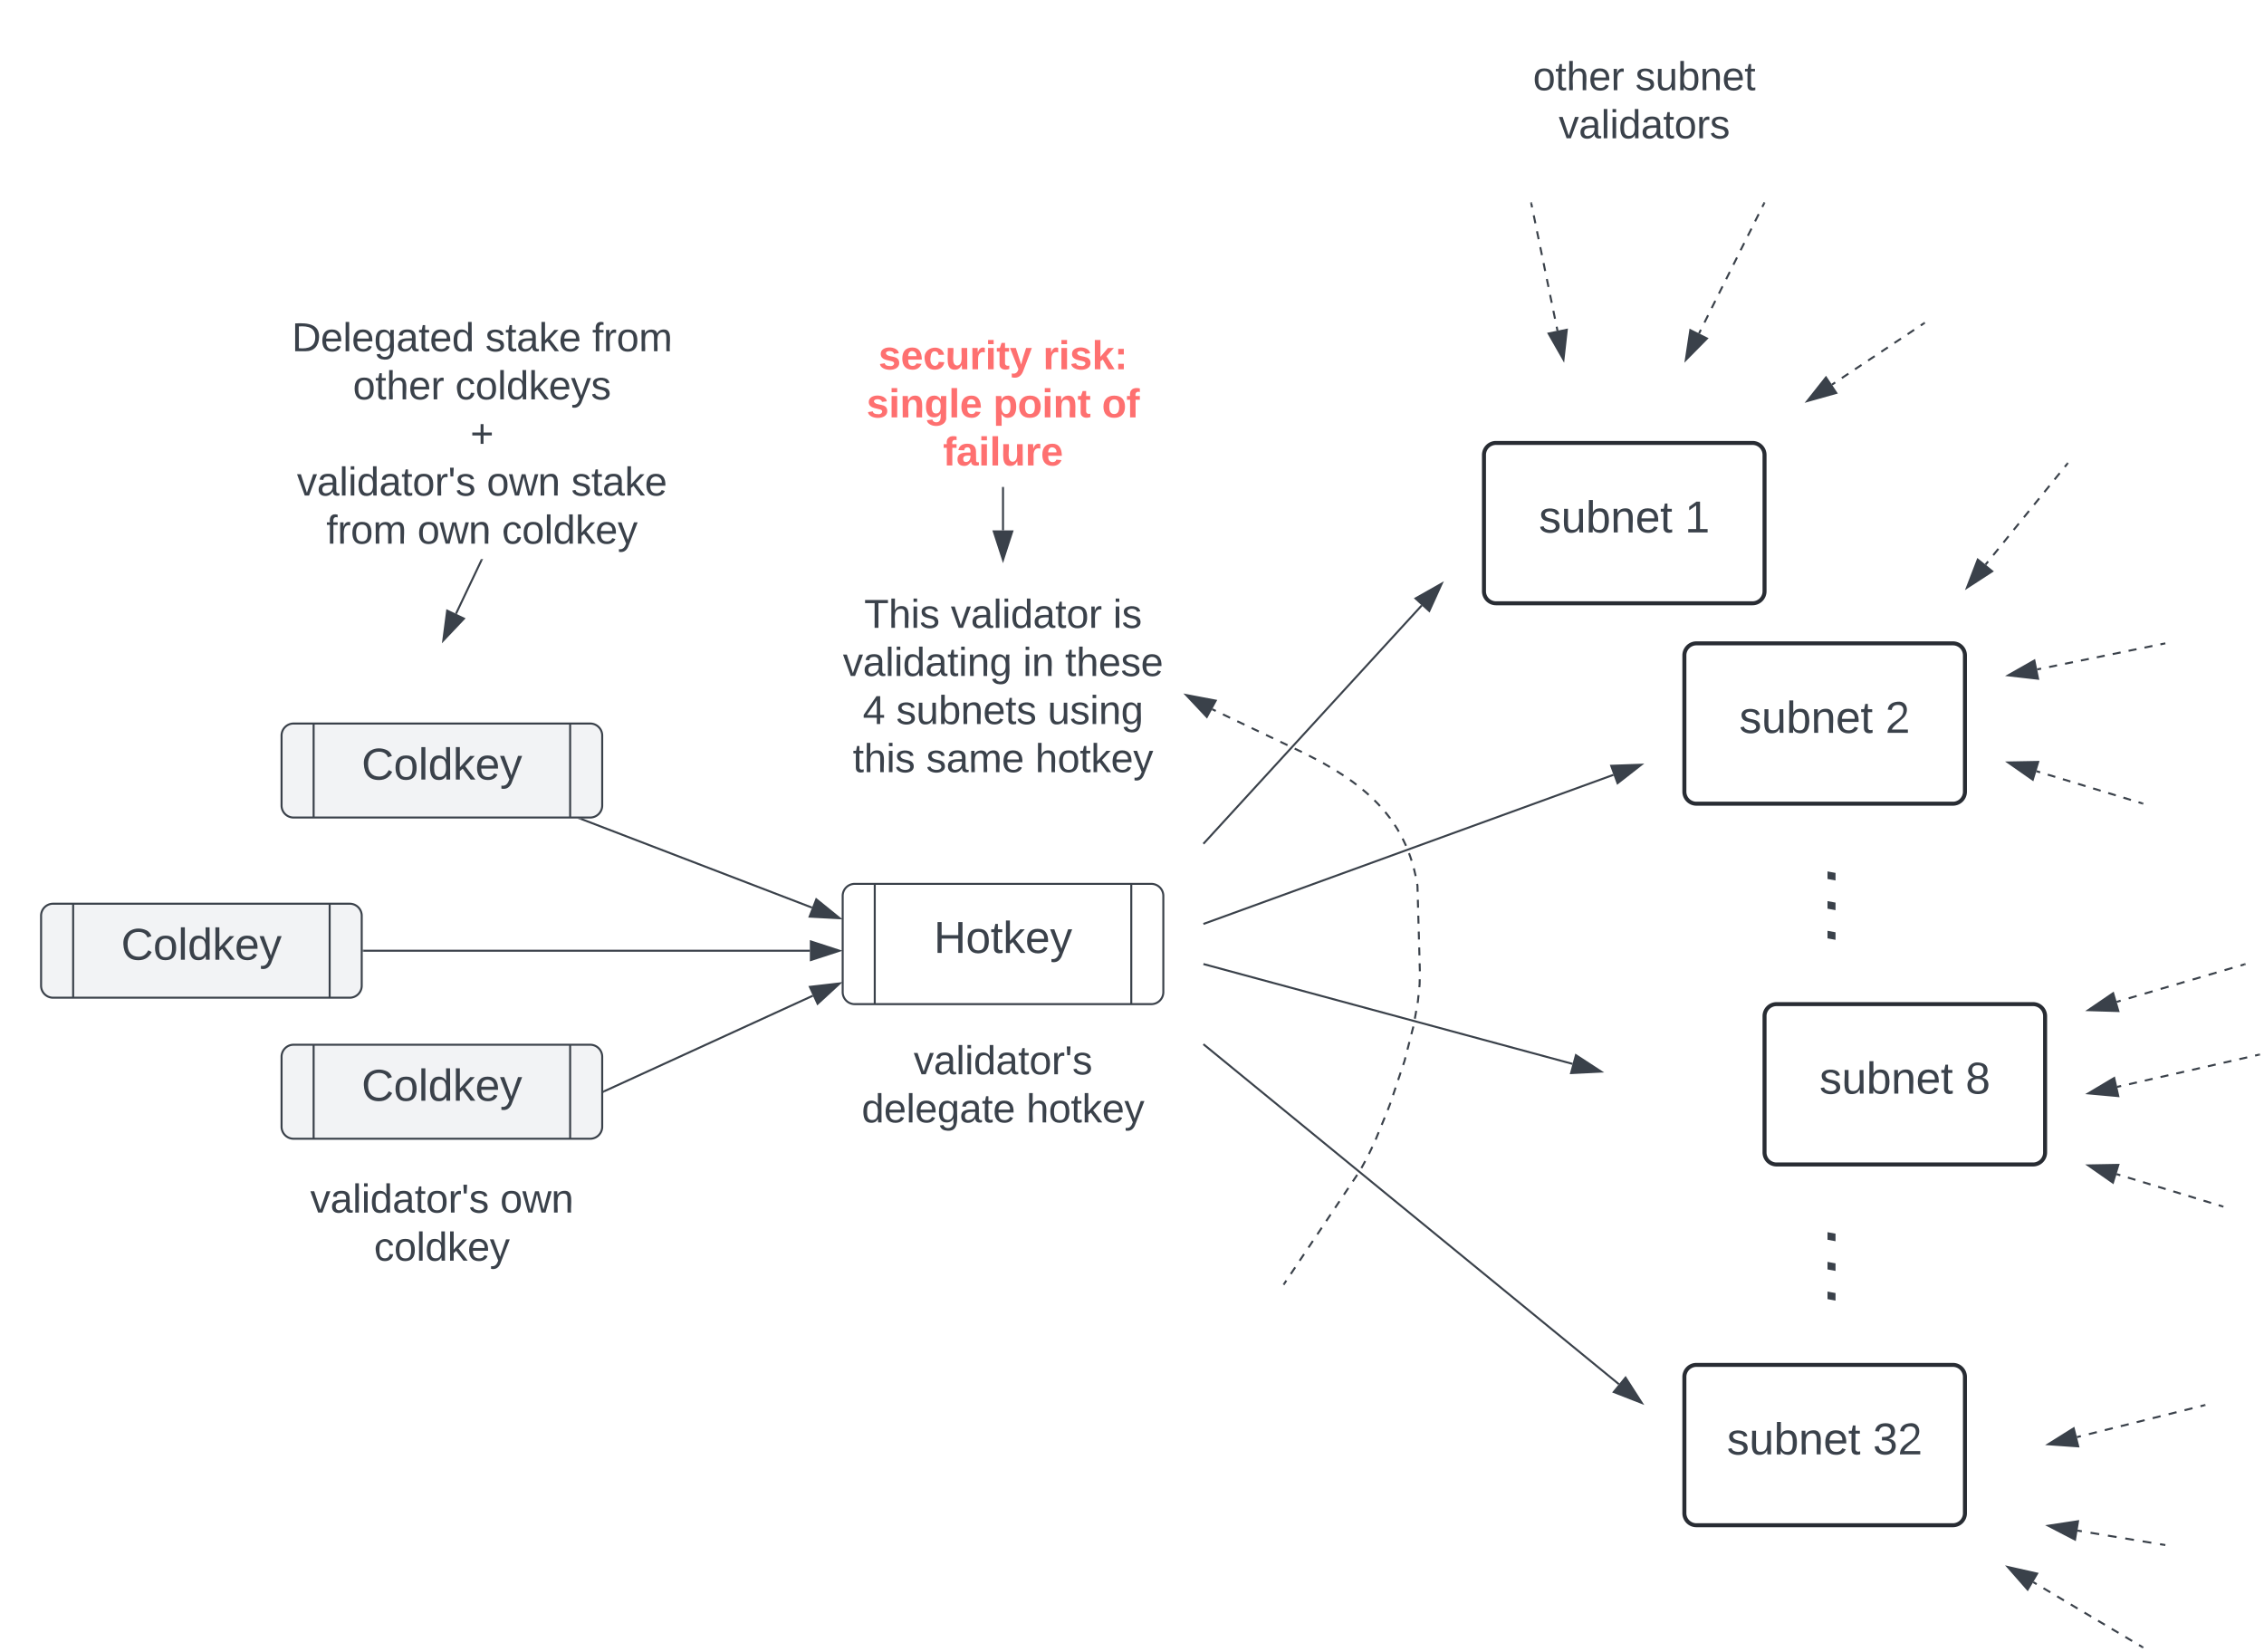 <svg xmlns="http://www.w3.org/2000/svg" xmlns:xlink="http://www.w3.org/1999/xlink" xmlns:lucid="lucid" width="1129.73" height="824.05"><g transform="translate(80.5 161)" lucid:page-tab-id="0_0"><path d="M660 66a6 6 0 0 1 6-6h128a6 6 0 0 1 6 6v68a6 6 0 0 1-6 6H666a6 6 0 0 1-6-6z" stroke="#282c33" stroke-width="2" fill="#fff"/><use xlink:href="#a" transform="matrix(1,0,0,1,665,65) translate(22.407 39.653)"/><use xlink:href="#b" transform="matrix(1,0,0,1,665,65) translate(95.247 39.653)"/><path d="M760 166a6 6 0 0 1 6-6h128a6 6 0 0 1 6 6v68a6 6 0 0 1-6 6H766a6 6 0 0 1-6-6z" stroke="#282c33" stroke-width="2" fill="#fff"/><use xlink:href="#a" transform="matrix(1,0,0,1,765,165) translate(22.407 39.653)"/><use xlink:href="#c" transform="matrix(1,0,0,1,765,165) translate(95.247 39.653)"/><path d="M800 346a6 6 0 0 1 6-6h128a6 6 0 0 1 6 6v68a6 6 0 0 1-6 6H806a6 6 0 0 1-6-6z" stroke="#282c33" stroke-width="2" fill="#fff"/><use xlink:href="#a" transform="matrix(1,0,0,1,805,345) translate(22.407 39.653)"/><use xlink:href="#d" transform="matrix(1,0,0,1,805,345) translate(95.247 39.653)"/><path d="M760 526a6 6 0 0 1 6-6h128a6 6 0 0 1 6 6v68a6 6 0 0 1-6 6H766a6 6 0 0 1-6-6z" stroke="#282c33" stroke-width="2" fill="#fff"/><use xlink:href="#a" transform="matrix(1,0,0,1,765,525) translate(16.235 39.653)"/><use xlink:href="#e" transform="matrix(1,0,0,1,765,525) translate(89.074 39.653)"/><path d="M809.7 320a6 6 0 0 1-6-6v-48a6 6 0 0 1 6-6h40.6a6 6 0 0 1 6 6v48a6 6 0 0 1-6 6z" stroke="#000" stroke-opacity="0" fill="#fff" fill-opacity="0"/><use xlink:href="#f" transform="matrix(6.123233995736766e-17,-1,1,6.123233995736766e-17,808.713,315) translate(6.481 26.708)"/><use xlink:href="#g" transform="matrix(6.123233995736766e-17,-1,1,6.123233995736766e-17,808.713,315) translate(21.296 26.708)"/><use xlink:href="#h" transform="matrix(6.123233995736766e-17,-1,1,6.123233995736766e-17,808.713,315) translate(36.111 26.708)"/><path d="M809.7 500a6 6 0 0 1-6-6v-48a6 6 0 0 1 6-6h40.6a6 6 0 0 1 6 6v48a6 6 0 0 1-6 6z" stroke="#000" stroke-opacity="0" fill="#fff" fill-opacity="0"/><use xlink:href="#f" transform="matrix(6.123233995736766e-17,-1,1,6.123233995736766e-17,808.713,495) translate(6.481 26.708)"/><use xlink:href="#g" transform="matrix(6.123233995736766e-17,-1,1,6.123233995736766e-17,808.713,495) translate(21.296 26.708)"/><use xlink:href="#h" transform="matrix(6.123233995736766e-17,-1,1,6.123233995736766e-17,808.713,495) translate(36.111 26.708)"/><path d="M340 286a6 6 0 0 1 6-6h148a6 6 0 0 1 6 6v48a6 6 0 0 1-6 6H346a6 6 0 0 1-6-6z" stroke="#3a414a" fill="#fff"/><path d="M356 280v60m128-60v60" stroke="#3a414a" fill="none"/><use xlink:href="#i" transform="matrix(1,0,0,1,365,285) translate(20.463 29.444)"/><path d="M340 357a6 6 0 0 1 6-6h148a6 6 0 0 1 6 6v46a6 6 0 0 1-6 6H346a6 6 0 0 1-6-6z" stroke="#000" stroke-opacity="0" stroke-width="2" fill="#fff" fill-opacity="0"/><use xlink:href="#j" transform="matrix(1,0,0,1,345,356) translate(30.417 19)"/><use xlink:href="#k" transform="matrix(1,0,0,1,345,356) translate(4.472 43)"/><use xlink:href="#l" transform="matrix(1,0,0,1,345,356) translate(86.639 43)"/><path d="M520.34 259.63l108.6-118.55M520.35 259.62l-.35.38" stroke="#3a414a" fill="none"/><path d="M638.9 130.2l-6.2 13.64-6.85-6.26z" stroke="#3a414a" fill="#3a414a"/><path d="M520.47 299.83L724.6 225.6M520.48 299.82l-.48.18" stroke="#3a414a" fill="none"/><path d="M738.48 220.55l-11.82 9.23-3.17-8.7z" stroke="#3a414a" fill="#3a414a"/><path d="M520.48 320.13l183.7 49.68M520.5 320.13l-.5-.13" stroke="#3a414a" fill="none"/><path d="M718.44 373.66l-14.98.75 2.42-8.94z" stroke="#3a414a" fill="#3a414a"/><path d="M520.4 360.32l206.92 169.3M520.4 360.32l-.4-.32" stroke="#3a414a" fill="none"/><path d="M738.75 538.98l-13.98-5.45 5.87-7.18z" stroke="#3a414a" fill="#3a414a"/><path d="M560.28 479.58l1.1-1.65m2.22-3.3l2.2-3.3m2.22-3.3l2.2-3.3m2.22-3.3l2.2-3.28m2.22-3.3l2.2-3.3m2.22-3.3l2.2-3.3m2.22-3.3l2.2-3.3m2.22-3.3l2.2-3.3m2.22-3.3l2.2-3.28m2.1-3.38l1.9-3.48m1.84-3.53l1.72-3.58m1.65-3.6l1.5-3.7m1.52-3.66l1.5-3.67m1.5-3.7l1.36-3.57.05-.13m1.26-3.77l1.26-3.76m1.26-3.77l1.26-3.76m1.26-3.76l.68-2.02.46-1.8m.98-3.83l1-3.85m.97-3.84l1-3.85m.72-3.9l.7-3.92m.68-3.9l.17-.95.3-3m.4-3.95l.14-1.38.06-2.58m.07-3.97l-.03-.98-.08-3m-.12-3.96l-.1-3.96m-.12-3.97l-.1-3.96m-.13-3.96l-.1-3.97m-.12-3.97l-.1-3.97m-.12-3.97l-.08-3-.15-.95m-.75-3.9l-.78-3.34-.14-.5m-1.1-3.82l-.7-2.12-.6-1.63m-1.5-3.7l-.24-.55-1.32-2.77-.13-.26m-1.9-3.5l-.9-1.54-1.18-1.83m-2.26-3.26v-.02l-1.94-2.5-.52-.6m-2.6-3l-1.3-1.4-1.46-1.46m-2.88-2.73l-1-.92-2-1.68m-3.1-2.47l-1.66-1.27-1.55-1.1m-3.26-2.24l-3.36-2.14m-3.4-2.04l-3.44-2m-3.5-1.86l-3.52-1.84m-3.54-1.8l-3.58-1.7m-3.58-1.72l-3.6-1.7m-3.57-1.72l-3.57-1.7m-3.6-1.72l-3.57-1.7m-3.58-1.7l-3.6-1.72m-3.57-1.7l-3.58-1.72m-3.58-1.7l-1.8-.87" stroke="#3a414a" stroke-linejoin="round" fill="none"/><path d="M560.3 479.57l-.3.43" stroke="#3a414a" fill="none"/><path d="M511.42 185.78l14.73 2.8-4.45 8.13z" stroke="#3a414a" fill="#3a414a"/><path d="M330 126a6 6 0 0 1 6-6h168a6 6 0 0 1 6 6v118a6 6 0 0 1-6 6H336a6 6 0 0 1-6-6z" stroke="#000" stroke-opacity="0" stroke-width="2" fill="#fff" fill-opacity="0"/><use xlink:href="#m" transform="matrix(1,0,0,1,335,125) translate(15.722 27.25)"/><use xlink:href="#n" transform="matrix(1,0,0,1,335,125) translate(58.944 27.25)"/><use xlink:href="#o" transform="matrix(1,0,0,1,335,125) translate(139.889 27.25)"/><use xlink:href="#p" transform="matrix(1,0,0,1,335,125) translate(5.111 51.25)"/><use xlink:href="#q" transform="matrix(1,0,0,1,335,125) translate(94.944 51.25)"/><use xlink:href="#r" transform="matrix(1,0,0,1,335,125) translate(116 51.25)"/><use xlink:href="#s" transform="matrix(1,0,0,1,335,125) translate(15.028 75.25)"/><use xlink:href="#t" transform="matrix(1,0,0,1,335,125) translate(31.694 75.25)"/><use xlink:href="#u" transform="matrix(1,0,0,1,335,125) translate(107.25 75.25)"/><use xlink:href="#v" transform="matrix(1,0,0,1,335,125) translate(10.056 99.25)"/><use xlink:href="#w" transform="matrix(1,0,0,1,335,125) translate(46.667 99.25)"/><use xlink:href="#l" transform="matrix(1,0,0,1,335,125) translate(101.056 99.25)"/><path d="M159.78 118.45l-12.74 26.76" stroke="#3a414a" fill="none"/><path d="M160.2 118.67l-.85-.4.12-.27h1.06z" stroke="#3a414a" stroke-width=".05" fill="#3a414a"/><path d="M140.7 158.54l1.94-14.87 8.37 3.98z" stroke="#3a414a" fill="#3a414a"/><path d="M660 322.08a6 6 0 0 1 6-6h108a6 6 0 0 1 6 6v46a6 6 0 0 1-6 6H666a6 6 0 0 1-6-6z" stroke="#000" stroke-opacity="0" stroke-width="2" fill="#fff" fill-opacity="0"/><path d="M683.6-59.5l.4 1.97m.83 3.97l.82 3.97m.8 3.97l.83 3.97m.82 3.97l.82 3.97m.82 3.97l.8 3.97m.83 3.97l.82 3.97m.8 3.96l.83 3.97m.8 3.97l.83 3.96m.82 3.97l.4 1.98" stroke="#3a414a" stroke-linejoin="round" fill="none"/><path d="M683.6-59.5l-.1-.5" stroke="#3a414a" fill="none"/><path d="M699.67 18.41L692.25 5.4l9.08-1.87z" stroke="#3a414a" fill="#3a414a"/><path d="M799.78-59.55l-.9 1.8m-1.8 3.6l-1.8 3.6m-1.8 3.62l-1.82 3.6m-1.8 3.6l-1.8 3.6m-1.8 3.62l-1.8 3.6m-1.8 3.6l-1.8 3.6m-1.82 3.6l-1.8 3.62m-1.8 3.6l-1.8 3.6m-1.8 3.6l-1.8 3.62m-1.8 3.6l-.9 1.8" stroke="#3a414a" stroke-linejoin="round" fill="none"/><path d="M799.77-59.54L800-60" stroke="#3a414a" fill="none"/><path d="M760.72 18.55l2.24-14.83 8.3 4.15z" stroke="#3a414a" fill="#3a414a"/><path d="M879.58.28l-1.64 1.1m-3.28 2.18l-3.28 2.2m-3.28 2.18l-3.3 2.18m-3.27 2.2l-3.28 2.18m-3.28 2.2l-3.3 2.18m-3.27 2.2l-3.28 2.17m-3.28 2.2l-3.28 2.18m-3.3 2.2l-1.63 1.08" stroke="#3a414a" stroke-linejoin="round" fill="none"/><path d="M879.57.28L880 0" stroke="#3a414a" fill="none"/><path d="M821.35 39.1l9.3-11.77 5.14 7.72z" stroke="#3a414a" fill="#3a414a"/><path d="M951.1 70.37l-1.27 1.58m-2.55 3.14l-2.55 3.14m-2.55 3.15l-2.55 3.14m-2.55 3.14l-2.55 3.15m-2.55 3.15l-2.55 3.14m-2.55 3.15l-2.55 3.15m-2.55 3.14l-2.54 3.15m-2.55 3.16l-2.56 3.14m-2.55 3.15l-1.3 1.57" stroke="#3a414a" stroke-linejoin="round" fill="none"/><path d="M951.1 70.38l.32-.4" stroke="#3a414a" fill="none"/><path d="M901.02 132.2l5.38-14 7.2 5.83z" stroke="#3a414a" fill="#3a414a"/><path d="M999.5 160.1l-1.97.4m-3.97.8l-3.97.82m-3.97.8l-3.97.8m-3.96.82l-3.97.8m-3.97.8l-3.96.82m-3.97.8l-3.96.8m-3.97.82l-3.96.8m-3.97.8l-3.97.82m-3.96.8l-2 .4" stroke="#3a414a" stroke-linejoin="round" fill="none"/><path d="M999.5 160.1l.5-.1" stroke="#3a414a" fill="none"/><path d="M921.6 175.95l13.04-7.4 1.85 9.1z" stroke="#3a414a" fill="#3a414a"/><path d="M988.5 239.85l-1.9-.57m-3.77-1.15l-3.77-1.16m-3.77-1.15l-3.8-1.15m-3.76-1.15l-3.77-1.15m-3.78-1.15l-3.78-1.16m-3.77-1.15l-3.77-1.14m-3.78-1.15l-3.77-1.14m-3.77-1.15l-1.9-.57" stroke="#3a414a" stroke-linejoin="round" fill="none"/><path d="M988.48 239.85l.5.15" stroke="#3a414a" fill="none"/><path d="M921.55 219.42l15-.27-2.7 8.87z" stroke="#3a414a" fill="#3a414a"/><path d="M1039.52 320.14l-2 .6m-3.98 1.16l-4 1.17m-3.98 1.17l-3.98 1.16m-4 1.18l-3.98 1.17m-4 1.16l-3.97 1.18m-4 1.17l-3.98 1.17m-4 1.17l-3.97 1.16m-4 1.17l-3.98 1.17m-4 1.17l-1.98.6" stroke="#3a414a" stroke-linejoin="round" fill="none"/><path d="M1039.5 320.14l.5-.14" stroke="#3a414a" fill="none"/><path d="M961.55 343l12.4-8.45 2.6 8.9z" stroke="#3a414a" fill="#3a414a"/><path d="M1046.74 365.23l-1.96.44m-3.93.9l-3.94.88m-3.92.9l-3.93.88m-3.93.9l-3.93.9m-3.94.88l-3.93.9m-3.94.9l-3.94.88m-3.93.9l-3.93.88m-3.93.9l-3.93.88m-3.93.9l-3.92.9m-3.94.88l-1.96.44" stroke="#3a414a" stroke-linejoin="round" fill="none"/><path d="M1046.73 365.23l.5-.12" stroke="#3a414a" fill="none"/><path d="M961.58 384.53l12.9-7.68 2.04 9.04z" stroke="#3a414a" fill="#3a414a"/><path d="M1028.5 440.9l-1.9-.57m-3.77-1.15l-3.77-1.15m-3.77-1.15l-3.8-1.16m-3.76-1.15l-3.77-1.15m-3.78-1.15l-3.78-1.15m-3.77-1.15l-3.77-1.16m-3.78-1.14l-3.77-1.15m-3.77-1.14l-1.9-.58" stroke="#3a414a" stroke-linejoin="round" fill="none"/><path d="M1028.48 440.9l.5.15" stroke="#3a414a" fill="none"/><path d="M961.55 420.47l15-.27-2.7 8.87z" stroke="#3a414a" fill="#3a414a"/><path d="M1019.5 540.12l-1.97.5m-3.98 1l-3.98 1m-3.97.98l-3.98 1m-3.98 1l-3.97.98m-3.98 1l-3.98 1m-3.98 1l-3.98.98m-3.97 1l-4 1m-3.96.98l-3.98 1m-3.98 1l-2 .5" stroke="#3a414a" stroke-linejoin="round" fill="none"/><path d="M1019.5 540.13l.5-.13" stroke="#3a414a" fill="none"/><path d="M941.57 559.6l12.7-7.95 2.26 9z" stroke="#3a414a" fill="#3a414a"/><path d="M999.5 609.8l-2.16-.34m-4.34-.72l-4.33-.7m-4.33-.73l-4.34-.7m-4.33-.72l-4.33-.7m-4.34-.73l-4.33-.7m-4.34-.73l-2.16-.35" stroke="#3a414a" stroke-linejoin="round" fill="none"/><path d="M999.5 609.8l.5.1" stroke="#3a414a" fill="none"/><path d="M941.6 600.26l14.83-2.25-1.5 9.16z" stroke="#3a414a" fill="#3a414a"/><path d="M988.54 660.8l-1.7-1.02m-3.4-2.02l-3.4-2.03m-3.4-2.02l-3.42-2.02m-3.4-2.03l-3.4-2.02m-3.4-2.03l-3.4-2.02m-3.42-2.03l-3.4-2.03m-3.4-2.02l-3.4-2.03m-3.4-2.02l-3.42-2.03m-3.4-2.03l-1.7-1.02" stroke="#3a414a" stroke-linejoin="round" fill="none"/><path d="M988.53 660.8l.44.25" stroke="#3a414a" fill="none"/><path d="M921.4 620.83l14.62 3.3-4.74 7.98z" stroke="#3a414a" fill="#3a414a"/><path d="M660-134a6 6 0 0 1 6-6h148a6 6 0 0 1 6 6v46a6 6 0 0 1-6 6H666a6 6 0 0 1-6-6z" stroke="#000" stroke-opacity="0" stroke-width="2" fill="#fff" fill-opacity="0"/><use xlink:href="#x" transform="matrix(1,0,0,1,665,-135) translate(19.472 19)"/><use xlink:href="#y" transform="matrix(1,0,0,1,665,-135) translate(70.528 19)"/><use xlink:href="#z" transform="matrix(1,0,0,1,665,-135) translate(32.306 43)"/><path d="M60-54a6 6 0 0 1 6-6h188a6 6 0 0 1 6 6v166a6 6 0 0 1-6 6H66a6 6 0 0 1-6-6z" stroke="#000" stroke-opacity="0" stroke-width="2" fill="#fff" fill-opacity="0"/><use xlink:href="#A" transform="matrix(1,0,0,1,65,-55) translate(95 21.25)"/><use xlink:href="#B" transform="matrix(1,0,0,1,65,-55) translate(95 45.25)"/><use xlink:href="#C" transform="matrix(1,0,0,1,65,-55) translate(0.111 69.25)"/><use xlink:href="#D" transform="matrix(1,0,0,1,65,-55) translate(96.667 69.25)"/><use xlink:href="#E" transform="matrix(1,0,0,1,65,-55) translate(150 69.25)"/><use xlink:href="#F" transform="matrix(1,0,0,1,65,-55) translate(30.611 93.25)"/><use xlink:href="#G" transform="matrix(1,0,0,1,65,-55) translate(81.667 93.25)"/><use xlink:href="#H" transform="matrix(1,0,0,1,65,-55) translate(89.167 117.25)"/><use xlink:href="#I" transform="matrix(1,0,0,1,65,-55) translate(2.667 141.25)"/><use xlink:href="#J" transform="matrix(1,0,0,1,65,-55) translate(97.389 141.25)"/><use xlink:href="#K" transform="matrix(1,0,0,1,65,-55) translate(139.556 141.25)"/><use xlink:href="#L" transform="matrix(1,0,0,1,65,-55) translate(17.333 165.25)"/><use xlink:href="#J" transform="matrix(1,0,0,1,65,-55) translate(62.778 165.25)"/><use xlink:href="#M" transform="matrix(1,0,0,1,65,-55) translate(104.944 165.25)"/><path d="M-60 295.9a6 6 0 0 1 6-6H94a6 6 0 0 1 6 6v34.9a6 6 0 0 1-6 6H-54a6 6 0 0 1-6-6z" stroke="#3a414a" fill="#f2f3f5"/><path d="M-44 289.9v46.9m128-46.9v46.9" stroke="#3a414a" fill="none"/><g><use xlink:href="#N" transform="matrix(1,0,0,1,-35,294.903) translate(14.938 22.944)"/></g><path d="M60 206a6 6 0 0 1 6-6h148a6 6 0 0 1 6 6v34.9a6 6 0 0 1-6 6H66a6 6 0 0 1-6-6z" stroke="#3a414a" fill="#f2f3f5"/><path d="M76 200v46.9M204 200v46.9" stroke="#3a414a" fill="none"/><g><use xlink:href="#N" transform="matrix(1,0,0,1,85,205) translate(14.938 22.944)"/></g><path d="M60 366.26a6 6 0 0 1 6-6h148a6 6 0 0 1 6 6v34.9a6 6 0 0 1-6 6H66a6 6 0 0 1-6-6z" stroke="#3a414a" fill="#f2f3f5"/><path d="M76 360.26v46.9m128-46.9v46.9" stroke="#3a414a" fill="none"/><g><use xlink:href="#N" transform="matrix(1,0,0,1,85,365.261) translate(14.938 22.944)"/></g><path d="M209.45 247.6l115.25 44.25" stroke="#3a414a" fill="none"/><path d="M209.3 248.03l-1.64-.62h1.87z" stroke="#3a414a" stroke-width=".05" fill="#3a414a"/><path d="M338.5 297.14l-15-.8 3.33-8.64z" stroke="#3a414a" fill="#3a414a"/><path d="M220.96 383.5l104.14-47.7" stroke="#3a414a" fill="none"/><path d="M221.16 383.93l-.66.3v-1.04l.27-.13z" stroke="#3a414a" stroke-width=".05" fill="#3a414a"/><path d="M338.53 329.66l-11.04 10.16-3.87-8.43z" stroke="#3a414a" fill="#3a414a"/><path d="M101 313.36h222.62" stroke="#3a414a" fill="none"/><path d="M101 313.83h-.5v-.95h.5z" stroke="#3a414a" stroke-width=".05" fill="#3a414a"/><path d="M338.38 313.36L324.12 318v-9.28z" stroke="#3a414a" fill="#3a414a"/><path d="M60 426a6 6 0 0 1 6-6h148a6 6 0 0 1 6 6v46a6 6 0 0 1-6 6H66a6 6 0 0 1-6-6z" stroke="#000" stroke-opacity="0" stroke-width="2" fill="#fff" fill-opacity="0"/><g><use xlink:href="#O" transform="matrix(1,0,0,1,65,425) translate(9.333 19)"/><use xlink:href="#P" transform="matrix(1,0,0,1,65,425) translate(104.056 19)"/><use xlink:href="#Q" transform="matrix(1,0,0,1,65,425) translate(41.139 43)"/></g><path d="M340 6a6 6 0 0 1 6-6h148a6 6 0 0 1 6 6v70a6 6 0 0 1-6 6H346a6 6 0 0 1-6-6z" stroke="#000" stroke-opacity="0" stroke-width="2" fill="#fff" fill-opacity="0"/><g><use xlink:href="#R" transform="matrix(1,0,0,1,345,5) translate(12.861 18.25)"/><use xlink:href="#S" transform="matrix(1,0,0,1,345,5) translate(94.972 18.25)"/><use xlink:href="#T" transform="matrix(1,0,0,1,345,5) translate(6.889 42.25)"/><use xlink:href="#U" transform="matrix(1,0,0,1,345,5) translate(70.111 42.25)"/><use xlink:href="#V" transform="matrix(1,0,0,1,345,5) translate(124.333 42.25)"/><use xlink:href="#W" transform="matrix(1,0,0,1,345,5) translate(45.056 66.25)"/></g><path d="M420 82.5v21.12" stroke="#3a414a" fill="none"/><path d="M420.48 82.5h-.96V82h.96z" stroke="#3a414a" stroke-width=".05" fill="#3a414a"/><path d="M420 118.38l-4.63-14.26h9.26z" stroke="#3a414a" fill="#3a414a"/><defs><path fill="#3a414a" d="M135-143c-3-34-86-38-87 0 15 53 115 12 119 90S17 21 10-45l28-5c4 36 97 45 98 0-10-56-113-15-118-90-4-57 82-63 122-42 12 7 21 19 24 35" id="X"/><path fill="#3a414a" d="M84 4C-5 8 30-112 23-190h32v120c0 31 7 50 39 49 72-2 45-101 50-169h31l1 190h-30c-1-10 1-25-2-33-11 22-28 36-60 37" id="Y"/><path fill="#3a414a" d="M115-194c53 0 69 39 70 98 0 66-23 100-70 100C84 3 66-7 56-30L54 0H23l1-261h32v101c10-23 28-34 59-34zm-8 174c40 0 45-34 45-75 0-40-5-75-45-74-42 0-51 32-51 76 0 43 10 73 51 73" id="Z"/><path fill="#3a414a" d="M117-194c89-4 53 116 60 194h-32v-121c0-31-8-49-39-48C34-167 62-67 57 0H25l-1-190h30c1 10-1 24 2 32 11-22 29-35 61-36" id="aa"/><path fill="#3a414a" d="M100-194c63 0 86 42 84 106H49c0 40 14 67 53 68 26 1 43-12 49-29l28 8c-11 28-37 45-77 45C44 4 14-33 15-96c1-61 26-98 85-98zm52 81c6-60-76-77-97-28-3 7-6 17-6 28h103" id="ab"/><path fill="#3a414a" d="M59-47c-2 24 18 29 38 22v24C64 9 27 4 27-40v-127H5v-23h24l9-43h21v43h35v23H59v120" id="ac"/><g id="a"><use transform="matrix(0.062,0,0,0.062,0,0)" xlink:href="#X"/><use transform="matrix(0.062,0,0,0.062,11.111,0)" xlink:href="#Y"/><use transform="matrix(0.062,0,0,0.062,23.457,0)" xlink:href="#Z"/><use transform="matrix(0.062,0,0,0.062,35.802,0)" xlink:href="#aa"/><use transform="matrix(0.062,0,0,0.062,48.148,0)" xlink:href="#ab"/><use transform="matrix(0.062,0,0,0.062,60.494,0)" xlink:href="#ac"/></g><path fill="#3a414a" d="M27 0v-27h64v-190l-56 39v-29l58-41h29v221h61V0H27" id="ad"/><use transform="matrix(0.062,0,0,0.062,0,0)" xlink:href="#ad" id="b"/><path fill="#3a414a" d="M101-251c82-7 93 87 43 132L82-64C71-53 59-42 53-27h129V0H18c2-99 128-94 128-182 0-28-16-43-45-43s-46 15-49 41l-32-3c6-41 34-60 81-64" id="ae"/><use transform="matrix(0.062,0,0,0.062,0,0)" xlink:href="#ae" id="c"/><path fill="#3a414a" d="M134-131c28 9 52 24 51 62-1 50-34 73-85 73S17-19 16-69c0-36 21-54 49-61-75-25-45-126 34-121 46 3 78 18 79 63 0 33-17 51-44 57zm-34-11c31 1 46-15 46-44 0-28-17-43-47-42-29 0-46 13-45 42 1 28 16 44 46 44zm1 122c35 0 51-18 51-52 0-30-18-46-53-46-33 0-51 17-51 47 0 34 19 51 53 51" id="af"/><use transform="matrix(0.062,0,0,0.062,0,0)" xlink:href="#af" id="d"/><path fill="#3a414a" d="M126-127c33 6 58 20 58 59 0 88-139 92-164 29-3-8-5-16-6-25l32-3c6 27 21 44 54 44 32 0 52-15 52-46 0-38-36-46-79-43v-28c39 1 72-4 72-42 0-27-17-43-46-43-28 0-47 15-49 41l-32-3c6-42 35-63 81-64 48-1 79 21 79 65 0 36-21 52-52 59" id="ag"/><g id="e"><use transform="matrix(0.062,0,0,0.062,0,0)" xlink:href="#ag"/><use transform="matrix(0.062,0,0,0.062,12.346,0)" xlink:href="#ae"/></g><path fill="#3a414a" d="M8 0l10-54h51L59 0H8" id="ah"/><use transform="matrix(0.074,0,0,0.074,0,0)" xlink:href="#ah" id="f"/><use transform="matrix(0.074,0,0,0.074,0,0)" xlink:href="#ah" id="g"/><use transform="matrix(0.074,0,0,0.074,0,0)" xlink:href="#ah" id="h"/><path fill="#3a414a" d="M197 0v-115H63V0H30v-248h33v105h134v-105h34V0h-34" id="ai"/><path fill="#3a414a" d="M100-194c62-1 85 37 85 99 1 63-27 99-86 99S16-35 15-95c0-66 28-99 85-99zM99-20c44 1 53-31 53-75 0-43-8-75-51-75s-53 32-53 75 10 74 51 75" id="aj"/><path fill="#3a414a" d="M143 0L79-87 56-68V0H24v-261h32v163l83-92h37l-77 82L181 0h-38" id="ak"/><path fill="#3a414a" d="M179-190L93 31C79 59 56 82 12 73V49c39 6 53-20 64-50L1-190h34L92-34l54-156h33" id="al"/><g id="i"><use transform="matrix(0.062,0,0,0.062,0,0)" xlink:href="#ai"/><use transform="matrix(0.062,0,0,0.062,15.988,0)" xlink:href="#aj"/><use transform="matrix(0.062,0,0,0.062,28.333,0)" xlink:href="#ac"/><use transform="matrix(0.062,0,0,0.062,34.506,0)" xlink:href="#ak"/><use transform="matrix(0.062,0,0,0.062,45.617,0)" xlink:href="#ab"/><use transform="matrix(0.062,0,0,0.062,57.963,0)" xlink:href="#al"/></g><path fill="#3a414a" d="M108 0H70L1-190h34L89-25l56-165h34" id="am"/><path fill="#3a414a" d="M141-36C126-15 110 5 73 4 37 3 15-17 15-53c-1-64 63-63 125-63 3-35-9-54-41-54-24 1-41 7-42 31l-33-3c5-37 33-52 76-52 45 0 72 20 72 64v82c-1 20 7 32 28 27v20c-31 9-61-2-59-35zM48-53c0 20 12 33 32 33 41-3 63-29 60-74-43 2-92-5-92 41" id="an"/><path fill="#3a414a" d="M24 0v-261h32V0H24" id="ao"/><path fill="#3a414a" d="M24-231v-30h32v30H24zM24 0v-190h32V0H24" id="ap"/><path fill="#3a414a" d="M85-194c31 0 48 13 60 33l-1-100h32l1 261h-30c-2-10 0-23-3-31C134-8 116 4 85 4 32 4 16-35 15-94c0-66 23-100 70-100zm9 24c-40 0-46 34-46 75 0 40 6 74 45 74 42 0 51-32 51-76 0-42-9-74-50-73" id="aq"/><path fill="#3a414a" d="M114-163C36-179 61-72 57 0H25l-1-190h30c1 12-1 29 2 39 6-27 23-49 58-41v29" id="ar"/><path fill="#3a414a" d="M47-170H22l-4-78h33" id="as"/><g id="j"><use transform="matrix(0.056,0,0,0.056,0,0)" xlink:href="#am"/><use transform="matrix(0.056,0,0,0.056,10,0)" xlink:href="#an"/><use transform="matrix(0.056,0,0,0.056,21.111,0)" xlink:href="#ao"/><use transform="matrix(0.056,0,0,0.056,25.5,0)" xlink:href="#ap"/><use transform="matrix(0.056,0,0,0.056,29.889,0)" xlink:href="#aq"/><use transform="matrix(0.056,0,0,0.056,41,0)" xlink:href="#an"/><use transform="matrix(0.056,0,0,0.056,52.111,0)" xlink:href="#ac"/><use transform="matrix(0.056,0,0,0.056,57.667,0)" xlink:href="#aj"/><use transform="matrix(0.056,0,0,0.056,68.778,0)" xlink:href="#ar"/><use transform="matrix(0.056,0,0,0.056,75.389,0)" xlink:href="#as"/><use transform="matrix(0.056,0,0,0.056,79.167,0)" xlink:href="#X"/></g><path fill="#3a414a" d="M177-190C167-65 218 103 67 71c-23-6-38-20-44-43l32-5c15 47 100 32 89-28v-30C133-14 115 1 83 1 29 1 15-40 15-95c0-56 16-97 71-98 29-1 48 16 59 35 1-10 0-23 2-32h30zM94-22c36 0 50-32 50-73 0-42-14-75-50-75-39 0-46 34-46 75s6 73 46 73" id="at"/><g id="k"><use transform="matrix(0.056,0,0,0.056,0,0)" xlink:href="#aq"/><use transform="matrix(0.056,0,0,0.056,11.111,0)" xlink:href="#ab"/><use transform="matrix(0.056,0,0,0.056,22.222,0)" xlink:href="#ao"/><use transform="matrix(0.056,0,0,0.056,26.611,0)" xlink:href="#ab"/><use transform="matrix(0.056,0,0,0.056,37.722,0)" xlink:href="#at"/><use transform="matrix(0.056,0,0,0.056,48.833,0)" xlink:href="#an"/><use transform="matrix(0.056,0,0,0.056,59.944,0)" xlink:href="#ac"/><use transform="matrix(0.056,0,0,0.056,65.5,0)" xlink:href="#ab"/></g><path fill="#3a414a" d="M106-169C34-169 62-67 57 0H25v-261h32l-1 103c12-21 28-36 61-36 89 0 53 116 60 194h-32v-121c2-32-8-49-39-48" id="au"/><g id="l"><use transform="matrix(0.056,0,0,0.056,0,0)" xlink:href="#au"/><use transform="matrix(0.056,0,0,0.056,11.111,0)" xlink:href="#aj"/><use transform="matrix(0.056,0,0,0.056,22.222,0)" xlink:href="#ac"/><use transform="matrix(0.056,0,0,0.056,27.778,0)" xlink:href="#ak"/><use transform="matrix(0.056,0,0,0.056,37.778,0)" xlink:href="#ab"/><use transform="matrix(0.056,0,0,0.056,48.889,0)" xlink:href="#al"/></g><path fill="#3a414a" d="M127-220V0H93v-220H8v-28h204v28h-85" id="av"/><g id="m"><use transform="matrix(0.056,0,0,0.056,0,0)" xlink:href="#av"/><use transform="matrix(0.056,0,0,0.056,12.167,0)" xlink:href="#au"/><use transform="matrix(0.056,0,0,0.056,23.278,0)" xlink:href="#ap"/><use transform="matrix(0.056,0,0,0.056,27.667,0)" xlink:href="#X"/></g><g id="n"><use transform="matrix(0.056,0,0,0.056,0,0)" xlink:href="#am"/><use transform="matrix(0.056,0,0,0.056,10,0)" xlink:href="#an"/><use transform="matrix(0.056,0,0,0.056,21.111,0)" xlink:href="#ao"/><use transform="matrix(0.056,0,0,0.056,25.5,0)" xlink:href="#ap"/><use transform="matrix(0.056,0,0,0.056,29.889,0)" xlink:href="#aq"/><use transform="matrix(0.056,0,0,0.056,41,0)" xlink:href="#an"/><use transform="matrix(0.056,0,0,0.056,52.111,0)" xlink:href="#ac"/><use transform="matrix(0.056,0,0,0.056,57.667,0)" xlink:href="#aj"/><use transform="matrix(0.056,0,0,0.056,68.778,0)" xlink:href="#ar"/></g><g id="o"><use transform="matrix(0.056,0,0,0.056,0,0)" xlink:href="#ap"/><use transform="matrix(0.056,0,0,0.056,4.389,0)" xlink:href="#X"/></g><g id="p"><use transform="matrix(0.056,0,0,0.056,0,0)" xlink:href="#am"/><use transform="matrix(0.056,0,0,0.056,10,0)" xlink:href="#an"/><use transform="matrix(0.056,0,0,0.056,21.111,0)" xlink:href="#ao"/><use transform="matrix(0.056,0,0,0.056,25.5,0)" xlink:href="#ap"/><use transform="matrix(0.056,0,0,0.056,29.889,0)" xlink:href="#aq"/><use transform="matrix(0.056,0,0,0.056,41,0)" xlink:href="#an"/><use transform="matrix(0.056,0,0,0.056,52.111,0)" xlink:href="#ac"/><use transform="matrix(0.056,0,0,0.056,57.667,0)" xlink:href="#ap"/><use transform="matrix(0.056,0,0,0.056,62.056,0)" xlink:href="#aa"/><use transform="matrix(0.056,0,0,0.056,73.167,0)" xlink:href="#at"/></g><g id="q"><use transform="matrix(0.056,0,0,0.056,0,0)" xlink:href="#ap"/><use transform="matrix(0.056,0,0,0.056,4.389,0)" xlink:href="#aa"/></g><g id="r"><use transform="matrix(0.056,0,0,0.056,0,0)" xlink:href="#ac"/><use transform="matrix(0.056,0,0,0.056,5.556,0)" xlink:href="#au"/><use transform="matrix(0.056,0,0,0.056,16.667,0)" xlink:href="#ab"/><use transform="matrix(0.056,0,0,0.056,27.778,0)" xlink:href="#X"/><use transform="matrix(0.056,0,0,0.056,37.778,0)" xlink:href="#ab"/></g><path fill="#3a414a" d="M155-56V0h-30v-56H8v-25l114-167h33v167h35v25h-35zm-30-156c-27 46-58 90-88 131h88v-131" id="aw"/><use transform="matrix(0.056,0,0,0.056,0,0)" xlink:href="#aw" id="s"/><g id="t"><use transform="matrix(0.056,0,0,0.056,0,0)" xlink:href="#X"/><use transform="matrix(0.056,0,0,0.056,10,0)" xlink:href="#Y"/><use transform="matrix(0.056,0,0,0.056,21.111,0)" xlink:href="#Z"/><use transform="matrix(0.056,0,0,0.056,32.222,0)" xlink:href="#aa"/><use transform="matrix(0.056,0,0,0.056,43.333,0)" xlink:href="#ab"/><use transform="matrix(0.056,0,0,0.056,54.444,0)" xlink:href="#ac"/><use transform="matrix(0.056,0,0,0.056,60,0)" xlink:href="#X"/></g><g id="u"><use transform="matrix(0.056,0,0,0.056,0,0)" xlink:href="#Y"/><use transform="matrix(0.056,0,0,0.056,11.111,0)" xlink:href="#X"/><use transform="matrix(0.056,0,0,0.056,21.111,0)" xlink:href="#ap"/><use transform="matrix(0.056,0,0,0.056,25.5,0)" xlink:href="#aa"/><use transform="matrix(0.056,0,0,0.056,36.611,0)" xlink:href="#at"/></g><g id="v"><use transform="matrix(0.056,0,0,0.056,0,0)" xlink:href="#ac"/><use transform="matrix(0.056,0,0,0.056,5.556,0)" xlink:href="#au"/><use transform="matrix(0.056,0,0,0.056,16.667,0)" xlink:href="#ap"/><use transform="matrix(0.056,0,0,0.056,21.056,0)" xlink:href="#X"/></g><path fill="#3a414a" d="M210-169c-67 3-38 105-44 169h-31v-121c0-29-5-50-35-48C34-165 62-65 56 0H25l-1-190h30c1 10-1 24 2 32 10-44 99-50 107 0 11-21 27-35 58-36 85-2 47 119 55 194h-31v-121c0-29-5-49-35-48" id="ax"/><g id="w"><use transform="matrix(0.056,0,0,0.056,0,0)" xlink:href="#X"/><use transform="matrix(0.056,0,0,0.056,10,0)" xlink:href="#an"/><use transform="matrix(0.056,0,0,0.056,21.111,0)" xlink:href="#ax"/><use transform="matrix(0.056,0,0,0.056,37.722,0)" xlink:href="#ab"/></g><g id="x"><use transform="matrix(0.056,0,0,0.056,0,0)" xlink:href="#aj"/><use transform="matrix(0.056,0,0,0.056,11.111,0)" xlink:href="#ac"/><use transform="matrix(0.056,0,0,0.056,16.667,0)" xlink:href="#au"/><use transform="matrix(0.056,0,0,0.056,27.778,0)" xlink:href="#ab"/><use transform="matrix(0.056,0,0,0.056,38.889,0)" xlink:href="#ar"/></g><g id="y"><use transform="matrix(0.056,0,0,0.056,0,0)" xlink:href="#X"/><use transform="matrix(0.056,0,0,0.056,10,0)" xlink:href="#Y"/><use transform="matrix(0.056,0,0,0.056,21.111,0)" xlink:href="#Z"/><use transform="matrix(0.056,0,0,0.056,32.222,0)" xlink:href="#aa"/><use transform="matrix(0.056,0,0,0.056,43.333,0)" xlink:href="#ab"/><use transform="matrix(0.056,0,0,0.056,54.444,0)" xlink:href="#ac"/></g><g id="z"><use transform="matrix(0.056,0,0,0.056,0,0)" xlink:href="#am"/><use transform="matrix(0.056,0,0,0.056,10,0)" xlink:href="#an"/><use transform="matrix(0.056,0,0,0.056,21.111,0)" xlink:href="#ao"/><use transform="matrix(0.056,0,0,0.056,25.5,0)" xlink:href="#ap"/><use transform="matrix(0.056,0,0,0.056,29.889,0)" xlink:href="#aq"/><use transform="matrix(0.056,0,0,0.056,41,0)" xlink:href="#an"/><use transform="matrix(0.056,0,0,0.056,52.111,0)" xlink:href="#ac"/><use transform="matrix(0.056,0,0,0.056,57.667,0)" xlink:href="#aj"/><use transform="matrix(0.056,0,0,0.056,68.778,0)" xlink:href="#ar"/><use transform="matrix(0.056,0,0,0.056,75.389,0)" xlink:href="#X"/></g><path fill="#3a414a" d="M30-248c118-7 216 8 213 122C240-48 200 0 122 0H30v-248zM63-27c89 8 146-16 146-99s-60-101-146-95v194" id="ay"/><g id="C"><use transform="matrix(0.056,0,0,0.056,0,0)" xlink:href="#ay"/><use transform="matrix(0.056,0,0,0.056,14.389,0)" xlink:href="#ab"/><use transform="matrix(0.056,0,0,0.056,25.5,0)" xlink:href="#ao"/><use transform="matrix(0.056,0,0,0.056,29.889,0)" xlink:href="#ab"/><use transform="matrix(0.056,0,0,0.056,41,0)" xlink:href="#at"/><use transform="matrix(0.056,0,0,0.056,52.111,0)" xlink:href="#an"/><use transform="matrix(0.056,0,0,0.056,63.222,0)" xlink:href="#ac"/><use transform="matrix(0.056,0,0,0.056,68.778,0)" xlink:href="#ab"/><use transform="matrix(0.056,0,0,0.056,79.889,0)" xlink:href="#aq"/></g><g id="D"><use transform="matrix(0.056,0,0,0.056,0,0)" xlink:href="#X"/><use transform="matrix(0.056,0,0,0.056,10,0)" xlink:href="#ac"/><use transform="matrix(0.056,0,0,0.056,15.556,0)" xlink:href="#an"/><use transform="matrix(0.056,0,0,0.056,26.667,0)" xlink:href="#ak"/><use transform="matrix(0.056,0,0,0.056,36.667,0)" xlink:href="#ab"/></g><path fill="#3a414a" d="M101-234c-31-9-42 10-38 44h38v23H63V0H32v-167H5v-23h27c-7-52 17-82 69-68v24" id="az"/><g id="E"><use transform="matrix(0.056,0,0,0.056,0,0)" xlink:href="#az"/><use transform="matrix(0.056,0,0,0.056,5.556,0)" xlink:href="#ar"/><use transform="matrix(0.056,0,0,0.056,12.167,0)" xlink:href="#aj"/><use transform="matrix(0.056,0,0,0.056,23.278,0)" xlink:href="#ax"/></g><g id="F"><use transform="matrix(0.056,0,0,0.056,0,0)" xlink:href="#aj"/><use transform="matrix(0.056,0,0,0.056,11.111,0)" xlink:href="#ac"/><use transform="matrix(0.056,0,0,0.056,16.667,0)" xlink:href="#au"/><use transform="matrix(0.056,0,0,0.056,27.778,0)" xlink:href="#ab"/><use transform="matrix(0.056,0,0,0.056,38.889,0)" xlink:href="#ar"/></g><path fill="#3a414a" d="M96-169c-40 0-48 33-48 73s9 75 48 75c24 0 41-14 43-38l32 2c-6 37-31 61-74 61-59 0-76-41-82-99-10-93 101-131 147-64 4 7 5 14 7 22l-32 3c-4-21-16-35-41-35" id="aA"/><g id="G"><use transform="matrix(0.056,0,0,0.056,0,0)" xlink:href="#aA"/><use transform="matrix(0.056,0,0,0.056,10,0)" xlink:href="#aj"/><use transform="matrix(0.056,0,0,0.056,21.111,0)" xlink:href="#ao"/><use transform="matrix(0.056,0,0,0.056,25.5,0)" xlink:href="#aq"/><use transform="matrix(0.056,0,0,0.056,36.611,0)" xlink:href="#ak"/><use transform="matrix(0.056,0,0,0.056,46.611,0)" xlink:href="#ab"/><use transform="matrix(0.056,0,0,0.056,57.722,0)" xlink:href="#al"/><use transform="matrix(0.056,0,0,0.056,67.722,0)" xlink:href="#X"/></g><path fill="#3a414a" d="M118-107v75H92v-75H18v-26h74v-75h26v75h74v26h-74" id="aB"/><use transform="matrix(0.056,0,0,0.056,0,0)" xlink:href="#aB" id="H"/><g id="I"><use transform="matrix(0.056,0,0,0.056,0,0)" xlink:href="#am"/><use transform="matrix(0.056,0,0,0.056,10,0)" xlink:href="#an"/><use transform="matrix(0.056,0,0,0.056,21.111,0)" xlink:href="#ao"/><use transform="matrix(0.056,0,0,0.056,25.5,0)" xlink:href="#ap"/><use transform="matrix(0.056,0,0,0.056,29.889,0)" xlink:href="#aq"/><use transform="matrix(0.056,0,0,0.056,41,0)" xlink:href="#an"/><use transform="matrix(0.056,0,0,0.056,52.111,0)" xlink:href="#ac"/><use transform="matrix(0.056,0,0,0.056,57.667,0)" xlink:href="#aj"/><use transform="matrix(0.056,0,0,0.056,68.778,0)" xlink:href="#ar"/><use transform="matrix(0.056,0,0,0.056,75.389,0)" xlink:href="#as"/><use transform="matrix(0.056,0,0,0.056,79.167,0)" xlink:href="#X"/></g><path fill="#3a414a" d="M206 0h-36l-40-164L89 0H53L-1-190h32L70-26l43-164h34l41 164 42-164h31" id="aC"/><g id="J"><use transform="matrix(0.056,0,0,0.056,0,0)" xlink:href="#aj"/><use transform="matrix(0.056,0,0,0.056,11.111,0)" xlink:href="#aC"/><use transform="matrix(0.056,0,0,0.056,25.5,0)" xlink:href="#aa"/></g><g id="K"><use transform="matrix(0.056,0,0,0.056,0,0)" xlink:href="#X"/><use transform="matrix(0.056,0,0,0.056,10,0)" xlink:href="#ac"/><use transform="matrix(0.056,0,0,0.056,15.556,0)" xlink:href="#an"/><use transform="matrix(0.056,0,0,0.056,26.667,0)" xlink:href="#ak"/><use transform="matrix(0.056,0,0,0.056,36.667,0)" xlink:href="#ab"/></g><g id="L"><use transform="matrix(0.056,0,0,0.056,0,0)" xlink:href="#az"/><use transform="matrix(0.056,0,0,0.056,5.556,0)" xlink:href="#ar"/><use transform="matrix(0.056,0,0,0.056,12.167,0)" xlink:href="#aj"/><use transform="matrix(0.056,0,0,0.056,23.278,0)" xlink:href="#ax"/></g><g id="M"><use transform="matrix(0.056,0,0,0.056,0,0)" xlink:href="#aA"/><use transform="matrix(0.056,0,0,0.056,10,0)" xlink:href="#aj"/><use transform="matrix(0.056,0,0,0.056,21.111,0)" xlink:href="#ao"/><use transform="matrix(0.056,0,0,0.056,25.5,0)" xlink:href="#aq"/><use transform="matrix(0.056,0,0,0.056,36.611,0)" xlink:href="#ak"/><use transform="matrix(0.056,0,0,0.056,46.611,0)" xlink:href="#ab"/><use transform="matrix(0.056,0,0,0.056,57.722,0)" xlink:href="#al"/></g><path fill="#3a414a" d="M212-179c-10-28-35-45-73-45-59 0-87 40-87 99 0 60 29 101 89 101 43 0 62-24 78-52l27 14C228-24 195 4 139 4 59 4 22-46 18-125c-6-104 99-153 187-111 19 9 31 26 39 46" id="aD"/><g id="N"><use transform="matrix(0.062,0,0,0.062,0,0)" xlink:href="#aD"/><use transform="matrix(0.062,0,0,0.062,15.988,0)" xlink:href="#aj"/><use transform="matrix(0.062,0,0,0.062,28.333,0)" xlink:href="#ao"/><use transform="matrix(0.062,0,0,0.062,33.21,0)" xlink:href="#aq"/><use transform="matrix(0.062,0,0,0.062,45.556,0)" xlink:href="#ak"/><use transform="matrix(0.062,0,0,0.062,56.667,0)" xlink:href="#ab"/><use transform="matrix(0.062,0,0,0.062,69.012,0)" xlink:href="#al"/></g><g id="O"><use transform="matrix(0.056,0,0,0.056,0,0)" xlink:href="#am"/><use transform="matrix(0.056,0,0,0.056,10,0)" xlink:href="#an"/><use transform="matrix(0.056,0,0,0.056,21.111,0)" xlink:href="#ao"/><use transform="matrix(0.056,0,0,0.056,25.5,0)" xlink:href="#ap"/><use transform="matrix(0.056,0,0,0.056,29.889,0)" xlink:href="#aq"/><use transform="matrix(0.056,0,0,0.056,41,0)" xlink:href="#an"/><use transform="matrix(0.056,0,0,0.056,52.111,0)" xlink:href="#ac"/><use transform="matrix(0.056,0,0,0.056,57.667,0)" xlink:href="#aj"/><use transform="matrix(0.056,0,0,0.056,68.778,0)" xlink:href="#ar"/><use transform="matrix(0.056,0,0,0.056,75.389,0)" xlink:href="#as"/><use transform="matrix(0.056,0,0,0.056,79.167,0)" xlink:href="#X"/></g><g id="P"><use transform="matrix(0.056,0,0,0.056,0,0)" xlink:href="#aj"/><use transform="matrix(0.056,0,0,0.056,11.111,0)" xlink:href="#aC"/><use transform="matrix(0.056,0,0,0.056,25.5,0)" xlink:href="#aa"/></g><g id="Q"><use transform="matrix(0.056,0,0,0.056,0,0)" xlink:href="#aA"/><use transform="matrix(0.056,0,0,0.056,10,0)" xlink:href="#aj"/><use transform="matrix(0.056,0,0,0.056,21.111,0)" xlink:href="#ao"/><use transform="matrix(0.056,0,0,0.056,25.5,0)" xlink:href="#aq"/><use transform="matrix(0.056,0,0,0.056,36.611,0)" xlink:href="#ak"/><use transform="matrix(0.056,0,0,0.056,46.611,0)" xlink:href="#ab"/><use transform="matrix(0.056,0,0,0.056,57.722,0)" xlink:href="#al"/></g><path fill="#fe7070" d="M137-138c1-29-70-34-71-4 15 46 118 7 119 86 1 83-164 76-172 9l43-7c4 19 20 25 44 25 33 8 57-30 24-41C81-84 22-81 20-136c-2-80 154-74 161-7" id="aE"/><path fill="#fe7070" d="M185-48c-13 30-37 53-82 52C43 2 14-33 14-96s30-98 90-98c62 0 83 45 84 108H66c0 31 8 55 39 56 18 0 30-7 34-22zm-45-69c5-46-57-63-70-21-2 6-4 13-4 21h74" id="aF"/><path fill="#fe7070" d="M190-63c-7 42-38 67-86 67-59 0-84-38-90-98-12-110 154-137 174-36l-49 2c-2-19-15-32-35-32-30 0-35 28-38 64-6 74 65 87 74 30" id="aG"/><path fill="#fe7070" d="M85 4C-2 5 27-109 22-190h50c7 57-23 150 33 157 60-5 35-97 40-157h50l1 190h-47c-2-12 1-28-3-38-12 25-28 42-61 42" id="aH"/><path fill="#fe7070" d="M135-150c-39-12-60 13-60 57V0H25l-1-190h47c2 13-1 29 3 40 6-28 27-53 61-41v41" id="aI"/><path fill="#fe7070" d="M25-224v-37h50v37H25zM25 0v-190h50V0H25" id="aJ"/><path fill="#fe7070" d="M115-3C79 11 28 4 28-45v-112H4v-33h27l15-45h31v45h36v33H77v99c-1 23 16 31 38 25v30" id="aK"/><path fill="#fe7070" d="M123 10C108 53 80 86 19 72V37c35 8 53-11 59-39L3-190h52l48 148c12-52 28-100 44-148h51" id="aL"/><g id="R"><use transform="matrix(0.056,0,0,0.056,0,0)" xlink:href="#aE"/><use transform="matrix(0.056,0,0,0.056,11.111,0)" xlink:href="#aF"/><use transform="matrix(0.056,0,0,0.056,22.222,0)" xlink:href="#aG"/><use transform="matrix(0.056,0,0,0.056,33.333,0)" xlink:href="#aH"/><use transform="matrix(0.056,0,0,0.056,45.5,0)" xlink:href="#aI"/><use transform="matrix(0.056,0,0,0.056,53.278,0)" xlink:href="#aJ"/><use transform="matrix(0.056,0,0,0.056,58.833,0)" xlink:href="#aK"/><use transform="matrix(0.056,0,0,0.056,65.444,0)" xlink:href="#aL"/></g><path fill="#fe7070" d="M147 0L96-86 75-71V0H25v-261h50v150l67-79h53l-66 74L201 0h-54" id="aM"/><path fill="#fe7070" d="M35-132v-50h50v50H35zM35 0v-49h50V0H35" id="aN"/><g id="S"><use transform="matrix(0.056,0,0,0.056,0,0)" xlink:href="#aI"/><use transform="matrix(0.056,0,0,0.056,7.778,0)" xlink:href="#aJ"/><use transform="matrix(0.056,0,0,0.056,13.333,0)" xlink:href="#aE"/><use transform="matrix(0.056,0,0,0.056,24.444,0)" xlink:href="#aM"/><use transform="matrix(0.056,0,0,0.056,35.556,0)" xlink:href="#aN"/></g><path fill="#fe7070" d="M135-194c87-1 58 113 63 194h-50c-7-57 23-157-34-157-59 0-34 97-39 157H25l-1-190h47c2 12-1 28 3 38 12-26 28-41 61-42" id="aO"/><path fill="#fe7070" d="M195-6C206 82 75 100 31 46c-4-6-6-13-8-21l49-6c3 16 16 24 34 25 40 0 42-37 40-79-11 22-30 35-61 35-53 0-70-43-70-97 0-56 18-96 73-97 30 0 46 14 59 34l2-30h47zm-90-29c32 0 41-27 41-63 0-35-9-62-40-62-32 0-39 29-40 63 0 36 9 62 39 62" id="aP"/><path fill="#fe7070" d="M25 0v-261h50V0H25" id="aQ"/><g id="T"><use transform="matrix(0.056,0,0,0.056,0,0)" xlink:href="#aE"/><use transform="matrix(0.056,0,0,0.056,11.111,0)" xlink:href="#aJ"/><use transform="matrix(0.056,0,0,0.056,16.667,0)" xlink:href="#aO"/><use transform="matrix(0.056,0,0,0.056,28.833,0)" xlink:href="#aP"/><use transform="matrix(0.056,0,0,0.056,41,0)" xlink:href="#aQ"/><use transform="matrix(0.056,0,0,0.056,46.556,0)" xlink:href="#aF"/></g><path fill="#fe7070" d="M135-194c53 0 70 44 70 98 0 56-19 98-73 100-31 1-45-17-59-34 3 33 2 69 2 105H25l-1-265h48c2 10 0 23 3 31 11-24 29-35 60-35zM114-30c33 0 39-31 40-66 0-38-9-64-40-64-56 0-55 130 0 130" id="aR"/><path fill="#fe7070" d="M110-194c64 0 96 36 96 99 0 64-35 99-97 99-61 0-95-36-95-99 0-62 34-99 96-99zm-1 164c35 0 45-28 45-65 0-40-10-65-43-65-34 0-45 26-45 65 0 36 10 65 43 65" id="aS"/><g id="U"><use transform="matrix(0.056,0,0,0.056,0,0)" xlink:href="#aR"/><use transform="matrix(0.056,0,0,0.056,12.167,0)" xlink:href="#aS"/><use transform="matrix(0.056,0,0,0.056,24.333,0)" xlink:href="#aJ"/><use transform="matrix(0.056,0,0,0.056,29.889,0)" xlink:href="#aO"/><use transform="matrix(0.056,0,0,0.056,42.056,0)" xlink:href="#aK"/></g><path fill="#fe7070" d="M121-226c-27-7-43 5-38 36h38v33H83V0H34v-157H6v-33h28c-9-59 32-81 87-68v32" id="aT"/><g id="V"><use transform="matrix(0.056,0,0,0.056,0,0)" xlink:href="#aS"/><use transform="matrix(0.056,0,0,0.056,12.167,0)" xlink:href="#aT"/></g><path fill="#fe7070" d="M133-34C117-15 103 5 69 4 32 3 11-16 11-54c-1-60 55-63 116-61 1-26-3-47-28-47-18 1-26 9-28 27l-52-2c7-38 36-58 82-57s74 22 75 68l1 82c-1 14 12 18 25 15v27c-30 8-71 5-69-32zm-48 3c29 0 43-24 42-57-32 0-66-3-65 30 0 17 8 27 23 27" id="aU"/><g id="W"><use transform="matrix(0.056,0,0,0.056,0,0)" xlink:href="#aT"/><use transform="matrix(0.056,0,0,0.056,6.611,0)" xlink:href="#aU"/><use transform="matrix(0.056,0,0,0.056,17.722,0)" xlink:href="#aJ"/><use transform="matrix(0.056,0,0,0.056,23.278,0)" xlink:href="#aQ"/><use transform="matrix(0.056,0,0,0.056,28.833,0)" xlink:href="#aH"/><use transform="matrix(0.056,0,0,0.056,41,0)" xlink:href="#aI"/><use transform="matrix(0.056,0,0,0.056,48.778,0)" xlink:href="#aF"/></g></defs></g></svg>